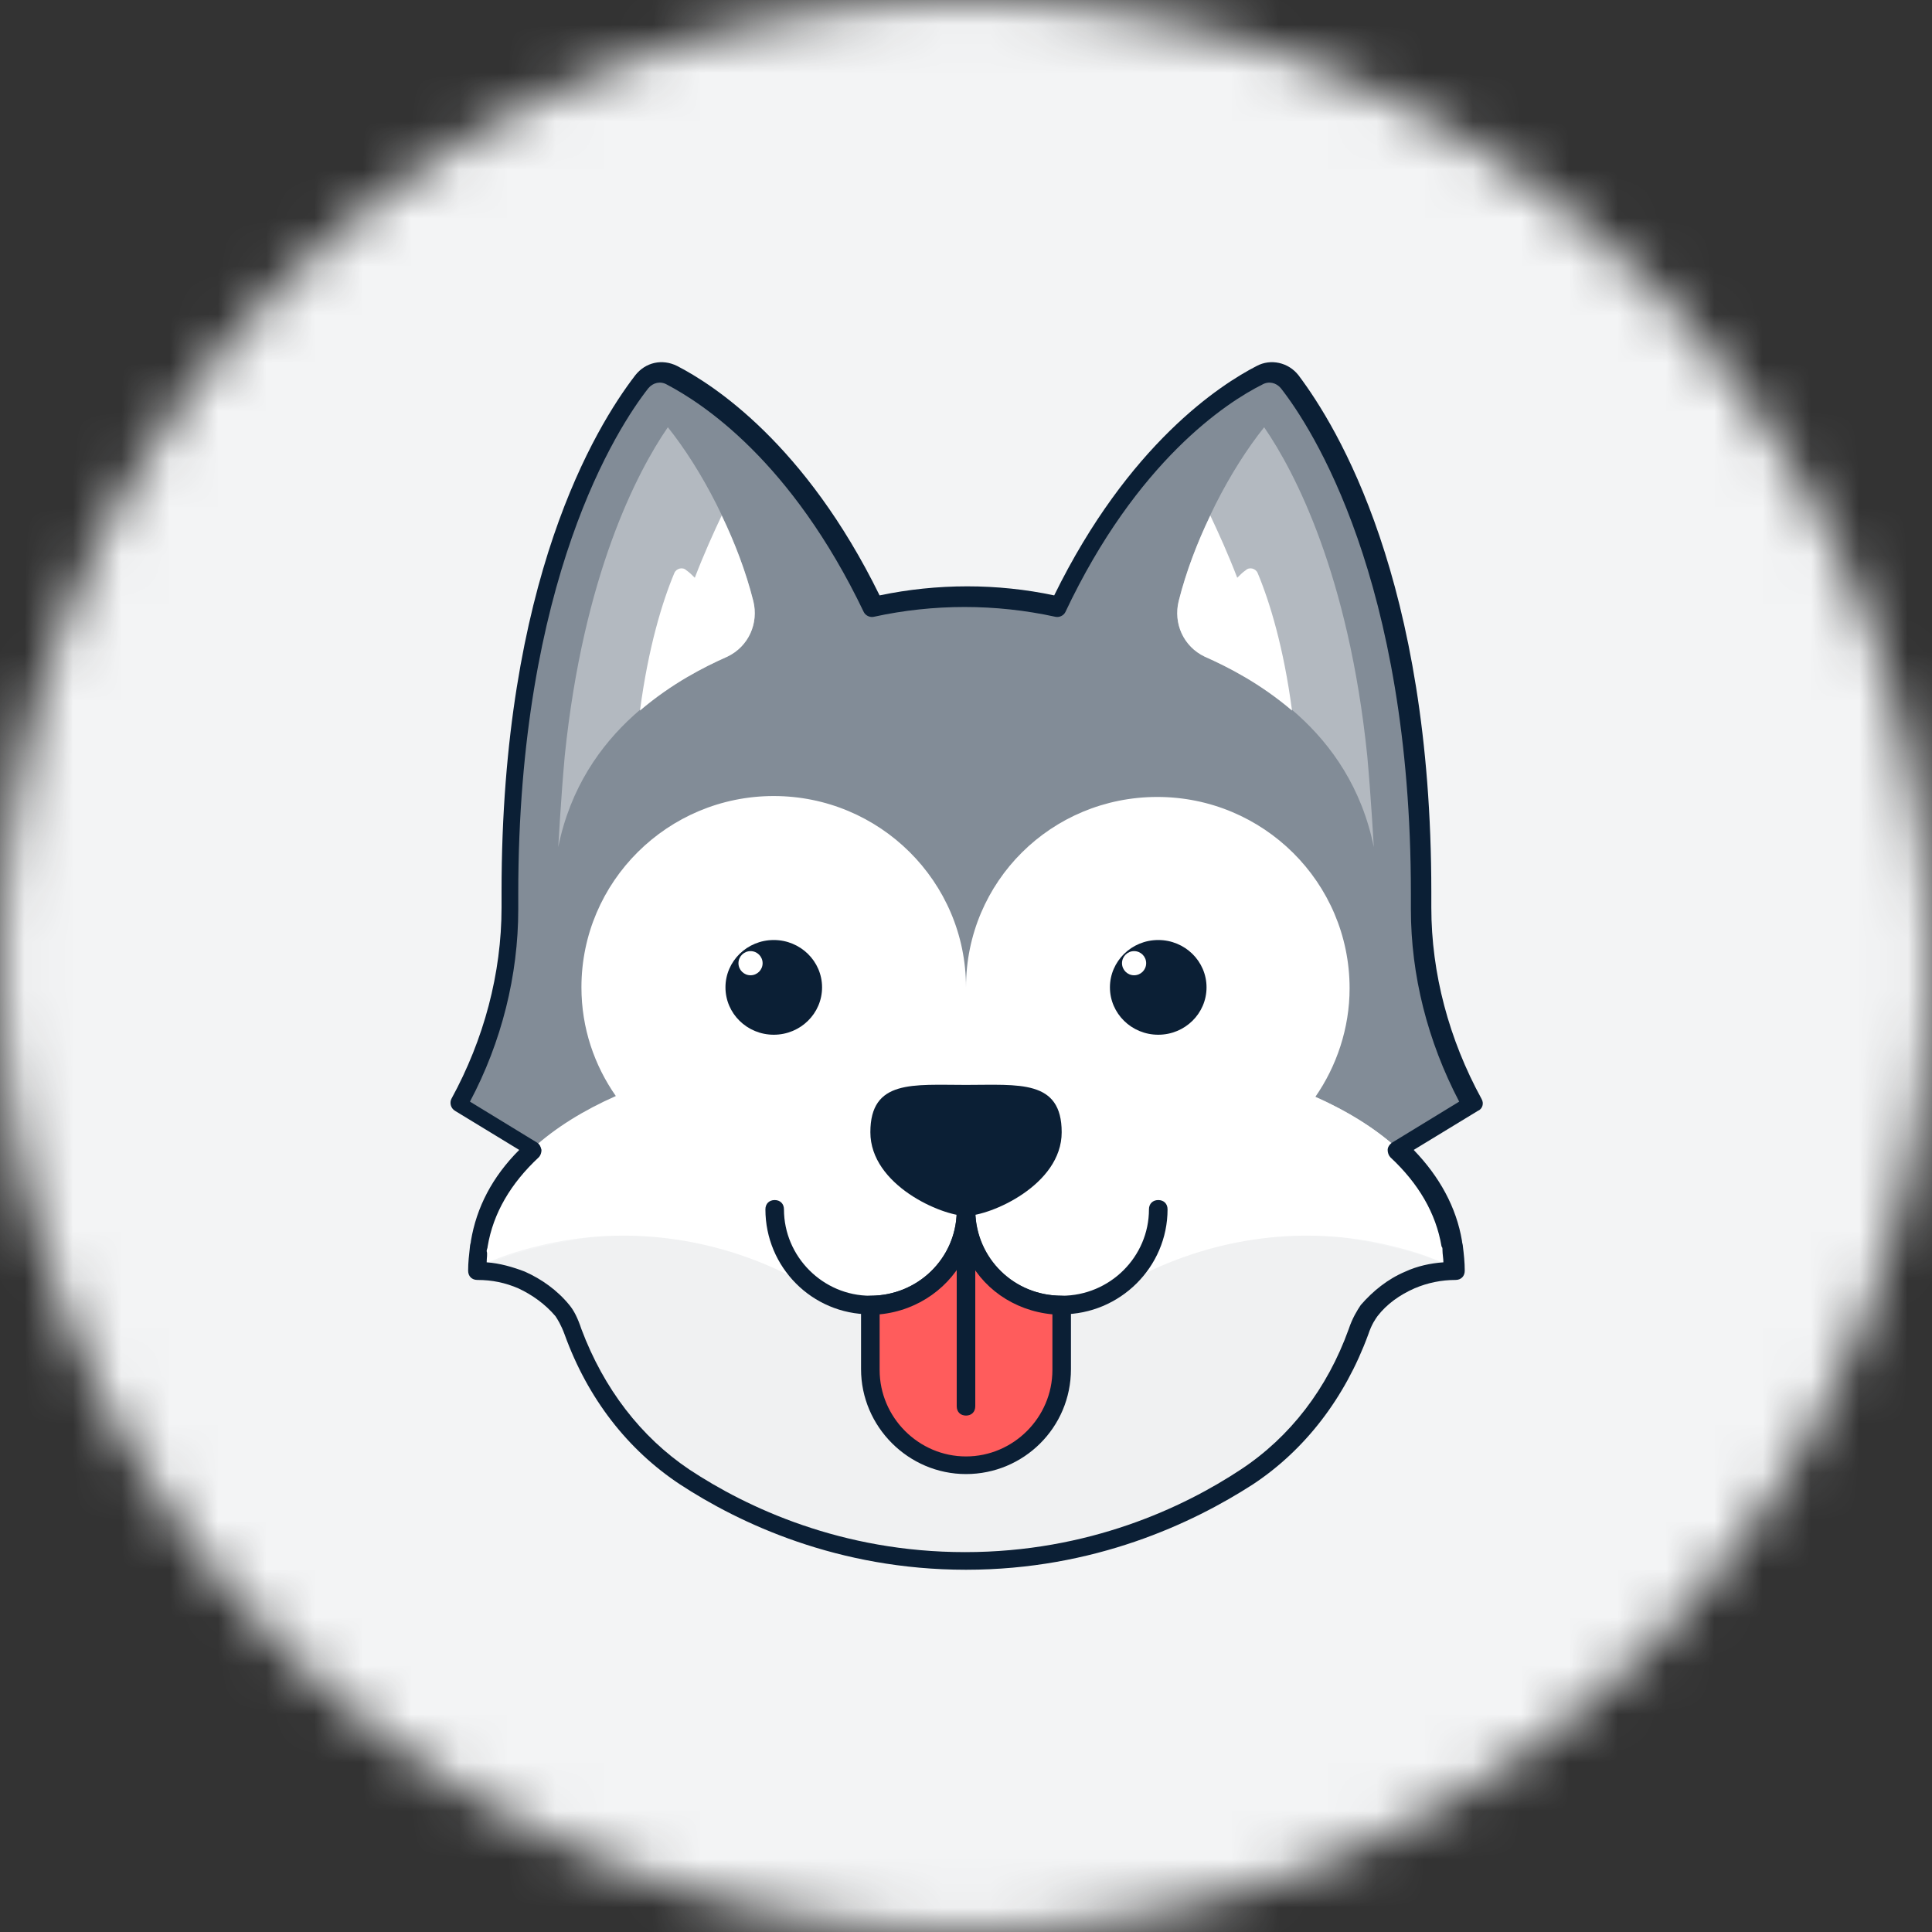 <svg width="40" height="40" viewBox="0 0 40 40" fill="none" xmlns="http://www.w3.org/2000/svg">
<rect x="0" y="0" width="40" height="40" fill="#333333" stroke="none"/>
<mask id="mask0" mask-type="alpha" maskUnits="userSpaceOnUse" x="0" y="0" width="40" height="40">
<circle cx="20" cy="20" r="20" fill="#0E3464"/>
</mask>
<g mask="url(#mask0)">
<rect width="40" height="40" fill="#F3F4F5"/>
<path d="M30.116 26.308C29.789 26.308 29.481 26.365 29.192 26.5C28.866 26.635 28.577 26.865 28.346 27.135C28.269 27.231 28.192 27.385 28.116 27.577C27.673 28.788 26.885 29.865 25.808 30.577C24.481 31.442 22.519 32.327 20 32.327C17.481 32.327 15.519 31.462 14.193 30.577C13.116 29.865 12.327 28.788 11.885 27.577C11.827 27.404 11.75 27.25 11.654 27.135C11.423 26.865 11.135 26.635 10.808 26.5C10.519 26.385 10.212 26.308 9.885 26.308C9.904 26.288 9.981 26.212 10.269 26.096C11.077 25.769 13.481 25.154 20 25.154C26.519 25.154 28.923 25.769 29.731 26.096C30.039 26.231 30.116 26.308 30.116 26.308Z" fill="#F0F1F2"/>
<path d="M11.057 23.788C13.038 21.981 17.096 21.442 20 21.442C22.904 21.442 26.98 21.981 28.942 23.788L30.48 22.846C29.788 21.596 29.423 20.212 29.423 18.788C29.423 18.731 29.423 18.692 29.423 18.635C29.423 18.577 29.423 18.519 29.423 18.462C29.423 11.981 27.423 8.808 26.692 7.885C26.538 7.692 26.288 7.635 26.077 7.75C25.288 8.154 23.423 9.385 21.904 12.539C21.288 12.404 20.654 12.327 19.98 12.327C19.307 12.327 18.673 12.404 18.057 12.539C16.538 9.385 14.673 8.135 13.884 7.75C13.673 7.635 13.403 7.692 13.269 7.885C12.538 8.808 10.538 11.981 10.538 18.462C10.538 18.519 10.538 18.577 10.538 18.635C10.557 20.096 10.192 21.558 9.48 22.846L11.057 23.788Z" fill="#828C97"/>
<path d="M11.558 17.538C11.558 17.538 11.615 16.5 11.692 15.654C12.077 11.904 13.192 9.769 13.827 8.846C14.519 9.712 15.231 11.039 15.596 12.442C15.711 12.904 15.5 13.385 15.058 13.596C14.058 14.039 12.058 15.077 11.558 17.538Z" fill="#B3B9C0"/>
<path d="M15.596 12.442C15.442 11.827 15.211 11.231 14.942 10.673C14.769 11.039 14.577 11.462 14.385 11.962C14.327 11.904 14.269 11.846 14.211 11.808C14.135 11.731 14 11.769 13.961 11.865C13.711 12.462 13.423 13.404 13.25 14.712C13.904 14.154 14.577 13.808 15.058 13.596C15.5 13.385 15.711 12.904 15.596 12.442Z" fill="white"/>
<path d="M28.443 17.538C28.443 17.538 28.385 16.5 28.308 15.654C27.923 11.904 26.808 9.769 26.173 8.846C25.481 9.712 24.77 11.039 24.404 12.442C24.289 12.904 24.5 13.385 24.943 13.596C25.943 14.039 27.943 15.077 28.443 17.538Z" fill="#B3B9C0"/>
<path d="M24.404 12.442C24.558 11.827 24.789 11.231 25.058 10.673C25.231 11.039 25.423 11.462 25.616 11.962C25.673 11.904 25.731 11.846 25.789 11.808C25.866 11.731 26 11.769 26.039 11.865C26.289 12.462 26.577 13.404 26.75 14.712C26.096 14.154 25.423 13.808 24.943 13.596C24.5 13.385 24.289 12.904 24.404 12.442Z" fill="white"/>
<path d="M30.077 25.846C30.077 25.808 30.077 25.769 30.058 25.75C29.923 24.981 29.519 24.327 28.942 23.788C28.481 23.365 27.884 23 27.231 22.712C27.673 22.077 27.942 21.288 27.942 20.462C27.942 18.269 26.154 16.5 23.961 16.5C21.769 16.5 20 18.25 20 20.442C20 18.25 18.211 16.481 16.019 16.481C13.827 16.481 12.038 18.25 12.038 20.442C12.038 21.288 12.307 22.058 12.75 22.692C12.096 22.981 11.5 23.346 11.038 23.769C10.461 24.308 10.057 24.962 9.923 25.731C9.923 25.769 9.904 25.788 9.904 25.827C9.884 25.981 9.865 26.135 9.865 26.288C9.884 26.269 9.961 26.192 10.25 26.077C10.481 25.981 10.827 25.865 11.346 25.75C13.115 25.365 14.961 25.654 16.558 26.519C17.577 27.058 18.75 27.385 19.981 27.385C21.211 27.385 22.384 27.077 23.404 26.519C25 25.654 26.846 25.365 28.615 25.75C29.134 25.865 29.481 25.981 29.711 26.077C30.019 26.192 30.096 26.288 30.096 26.288C30.115 26.154 30.115 26 30.077 25.846Z" fill="white"/>
<path d="M30.481 22.827L28.942 23.788L30.481 22.827Z" fill="#828C97"/>
<path d="M21.981 23.442C21.981 24.538 20.5 25.173 20 25.173C19.5 25.173 18.02 24.538 18.02 23.442C18.02 22.346 18.904 22.462 20 22.462C21.096 22.462 21.981 22.346 21.981 23.442Z" fill="#0B1F35"/>
<path d="M16.02 21.423C16.572 21.423 17.02 20.984 17.02 20.442C17.02 19.901 16.572 19.462 16.02 19.462C15.467 19.462 15.02 19.901 15.02 20.442C15.02 20.984 15.467 21.423 16.02 21.423Z" fill="#0B1F35"/>
<path d="M15.539 20.192C15.677 20.192 15.789 20.08 15.789 19.942C15.789 19.804 15.677 19.692 15.539 19.692C15.401 19.692 15.289 19.804 15.289 19.942C15.289 20.08 15.401 20.192 15.539 20.192Z" fill="white"/>
<path d="M23.98 21.423C24.533 21.423 24.98 20.984 24.98 20.442C24.98 19.901 24.533 19.462 23.98 19.462C23.428 19.462 22.98 19.901 22.98 20.442C22.98 20.984 23.428 21.423 23.98 21.423Z" fill="#0B1F35"/>
<path d="M23.48 20.192C23.619 20.192 23.73 20.08 23.73 19.942C23.73 19.804 23.619 19.692 23.48 19.692C23.342 19.692 23.23 19.804 23.23 19.942C23.23 20.08 23.342 20.192 23.48 20.192Z" fill="white"/>
<path d="M18.02 27.212C16.808 27.212 15.847 26.231 15.847 25.038C15.847 24.923 15.924 24.846 16.039 24.846C16.154 24.846 16.231 24.923 16.231 25.038C16.231 26.019 17.039 26.827 18.02 26.827C19 26.827 19.789 26.058 19.808 25.096C19.808 25.077 19.808 25.058 19.808 25.058C19.808 24.942 19.885 24.865 20 24.865C20.116 24.865 20.193 24.942 20.193 25.058C20.193 25.077 20.193 25.096 20.193 25.115C20.174 26.288 19.212 27.212 18.02 27.212Z" fill="#0B1F35"/>
<path d="M20 32.5C17.346 32.5 15.307 31.538 14.076 30.731C13 30.019 12.173 28.962 11.692 27.635C11.615 27.423 11.538 27.308 11.5 27.25C11.288 27 11.019 26.808 10.73 26.673C10.461 26.558 10.192 26.5 9.884 26.5C9.769 26.5 9.692 26.423 9.692 26.308C9.692 26.135 9.711 25.981 9.73 25.808C9.73 25.769 9.75 25.731 9.75 25.692C9.865 25 10.192 24.365 10.75 23.808L9.423 23C9.326 22.942 9.307 22.827 9.346 22.75C10.019 21.519 10.384 20.154 10.384 18.788C10.384 18.75 10.384 18.692 10.384 18.635C10.384 18.577 10.384 18.519 10.384 18.462C10.384 12.019 12.326 8.846 13.153 7.769C13.365 7.5 13.711 7.423 14.019 7.577C14.769 7.962 16.673 9.192 18.211 12.327C19.403 12.077 20.653 12.077 21.826 12.327C23.365 9.192 25.269 7.962 26.019 7.577C26.307 7.423 26.673 7.5 26.884 7.769C27.692 8.846 29.634 12.019 29.634 18.462C29.634 18.519 29.634 18.577 29.634 18.635C29.634 18.673 29.634 18.731 29.634 18.788C29.634 20.154 30 21.519 30.673 22.75C30.73 22.846 30.692 22.962 30.596 23L29.269 23.808C29.807 24.365 30.153 25 30.269 25.692C30.269 25.731 30.288 25.769 30.288 25.808C30.307 25.962 30.326 26.135 30.326 26.308C30.326 26.423 30.25 26.5 30.134 26.5C29.846 26.5 29.557 26.558 29.288 26.673C28.98 26.808 28.711 27 28.519 27.25C28.48 27.308 28.403 27.404 28.326 27.635C27.846 28.942 27.019 30.019 25.942 30.731C24.692 31.538 22.653 32.5 20 32.5ZM10.076 26.135C10.346 26.154 10.615 26.231 10.865 26.327C11.211 26.481 11.538 26.712 11.788 27.019C11.884 27.135 11.961 27.288 12.038 27.519C12.5 28.75 13.269 29.75 14.269 30.423C15.461 31.212 17.423 32.135 19.98 32.135C22.538 32.135 24.5 31.212 25.692 30.423C26.711 29.75 27.48 28.75 27.923 27.519C28 27.288 28.096 27.135 28.173 27.019C28.423 26.731 28.73 26.481 29.096 26.327C29.346 26.212 29.615 26.154 29.884 26.135C29.884 26.058 29.865 25.962 29.865 25.885C29.865 25.846 29.865 25.827 29.846 25.808C29.73 25.115 29.365 24.5 28.788 23.962C28.75 23.923 28.73 23.865 28.73 23.808C28.73 23.75 28.769 23.692 28.826 23.654L30.211 22.808C29.557 21.558 29.211 20.192 29.211 18.827C29.211 18.769 29.211 18.731 29.211 18.673C29.211 18.615 29.211 18.558 29.211 18.5C29.211 12 27.153 8.846 26.519 8.038C26.423 7.923 26.269 7.885 26.134 7.962C25.403 8.327 23.538 9.538 22.057 12.673C22.019 12.75 21.923 12.789 21.846 12.769C20.615 12.5 19.326 12.5 18.096 12.769C18.019 12.789 17.923 12.75 17.884 12.673C16.384 9.538 14.538 8.346 13.807 7.962C13.673 7.885 13.519 7.923 13.423 8.038C12.788 8.846 10.73 12 10.73 18.5C10.73 18.558 10.73 18.615 10.73 18.673C10.73 18.731 10.73 18.769 10.73 18.827C10.73 20.192 10.384 21.577 9.73 22.808L11.115 23.654C11.173 23.692 11.192 23.731 11.211 23.808C11.211 23.865 11.192 23.923 11.153 23.962C10.576 24.5 10.211 25.115 10.096 25.808C10.096 25.846 10.076 25.865 10.076 25.904C10.096 25.962 10.076 26.038 10.076 26.135Z" fill="#0B1F35"/>
<path d="M21.981 27.212C20.788 27.212 19.827 26.288 19.808 25.096C19.808 25.077 19.808 25.058 19.808 25.038C19.808 24.923 19.884 24.846 20 24.846C20.115 24.846 20.192 24.923 20.192 25.038C20.192 25.058 20.192 25.058 20.192 25.077C20.212 26.058 21 26.827 21.981 26.827C22.981 26.827 23.788 26.019 23.788 25.038C23.788 24.923 23.865 24.846 23.981 24.846C24.096 24.846 24.173 24.923 24.173 25.038C24.173 26.231 23.192 27.212 21.981 27.212Z" fill="#0B1F35"/>
<path d="M21.981 27.019V28.346C21.981 29.442 21.096 30.327 20 30.327C18.904 30.327 18.02 29.442 18.02 28.346V27.019C19.096 27.019 19.981 26.154 20 25.096C20.02 26.154 20.904 27.019 21.981 27.019Z" fill="#FF5C5C"/>
<path d="M20 30.519C18.808 30.519 17.827 29.538 17.827 28.346V27.019C17.827 26.904 17.904 26.827 18.02 26.827C19 26.827 19.789 26.058 19.808 25.096C19.808 25 19.904 24.904 20 24.904C20.096 24.904 20.192 24.981 20.192 25.096C20.212 26.077 21 26.827 21.981 26.827C22.096 26.827 22.173 26.904 22.173 27.019V28.346C22.173 29.558 21.192 30.519 20 30.519ZM18.212 27.212V28.365C18.212 29.346 19.02 30.154 20 30.154C20.981 30.154 21.789 29.346 21.789 28.365V27.212C20.981 27.135 20.308 26.654 20 25.962C19.692 26.635 19.02 27.135 18.212 27.212Z" fill="#0B1F35"/>
<path d="M20 29.308C19.884 29.308 19.808 29.231 19.808 29.115V25.154C19.808 25.038 19.884 24.962 20 24.962C20.115 24.962 20.192 25.038 20.192 25.154V29.115C20.192 29.231 20.115 29.308 20 29.308Z" fill="#0B1F35"/>
</g>
</svg>
